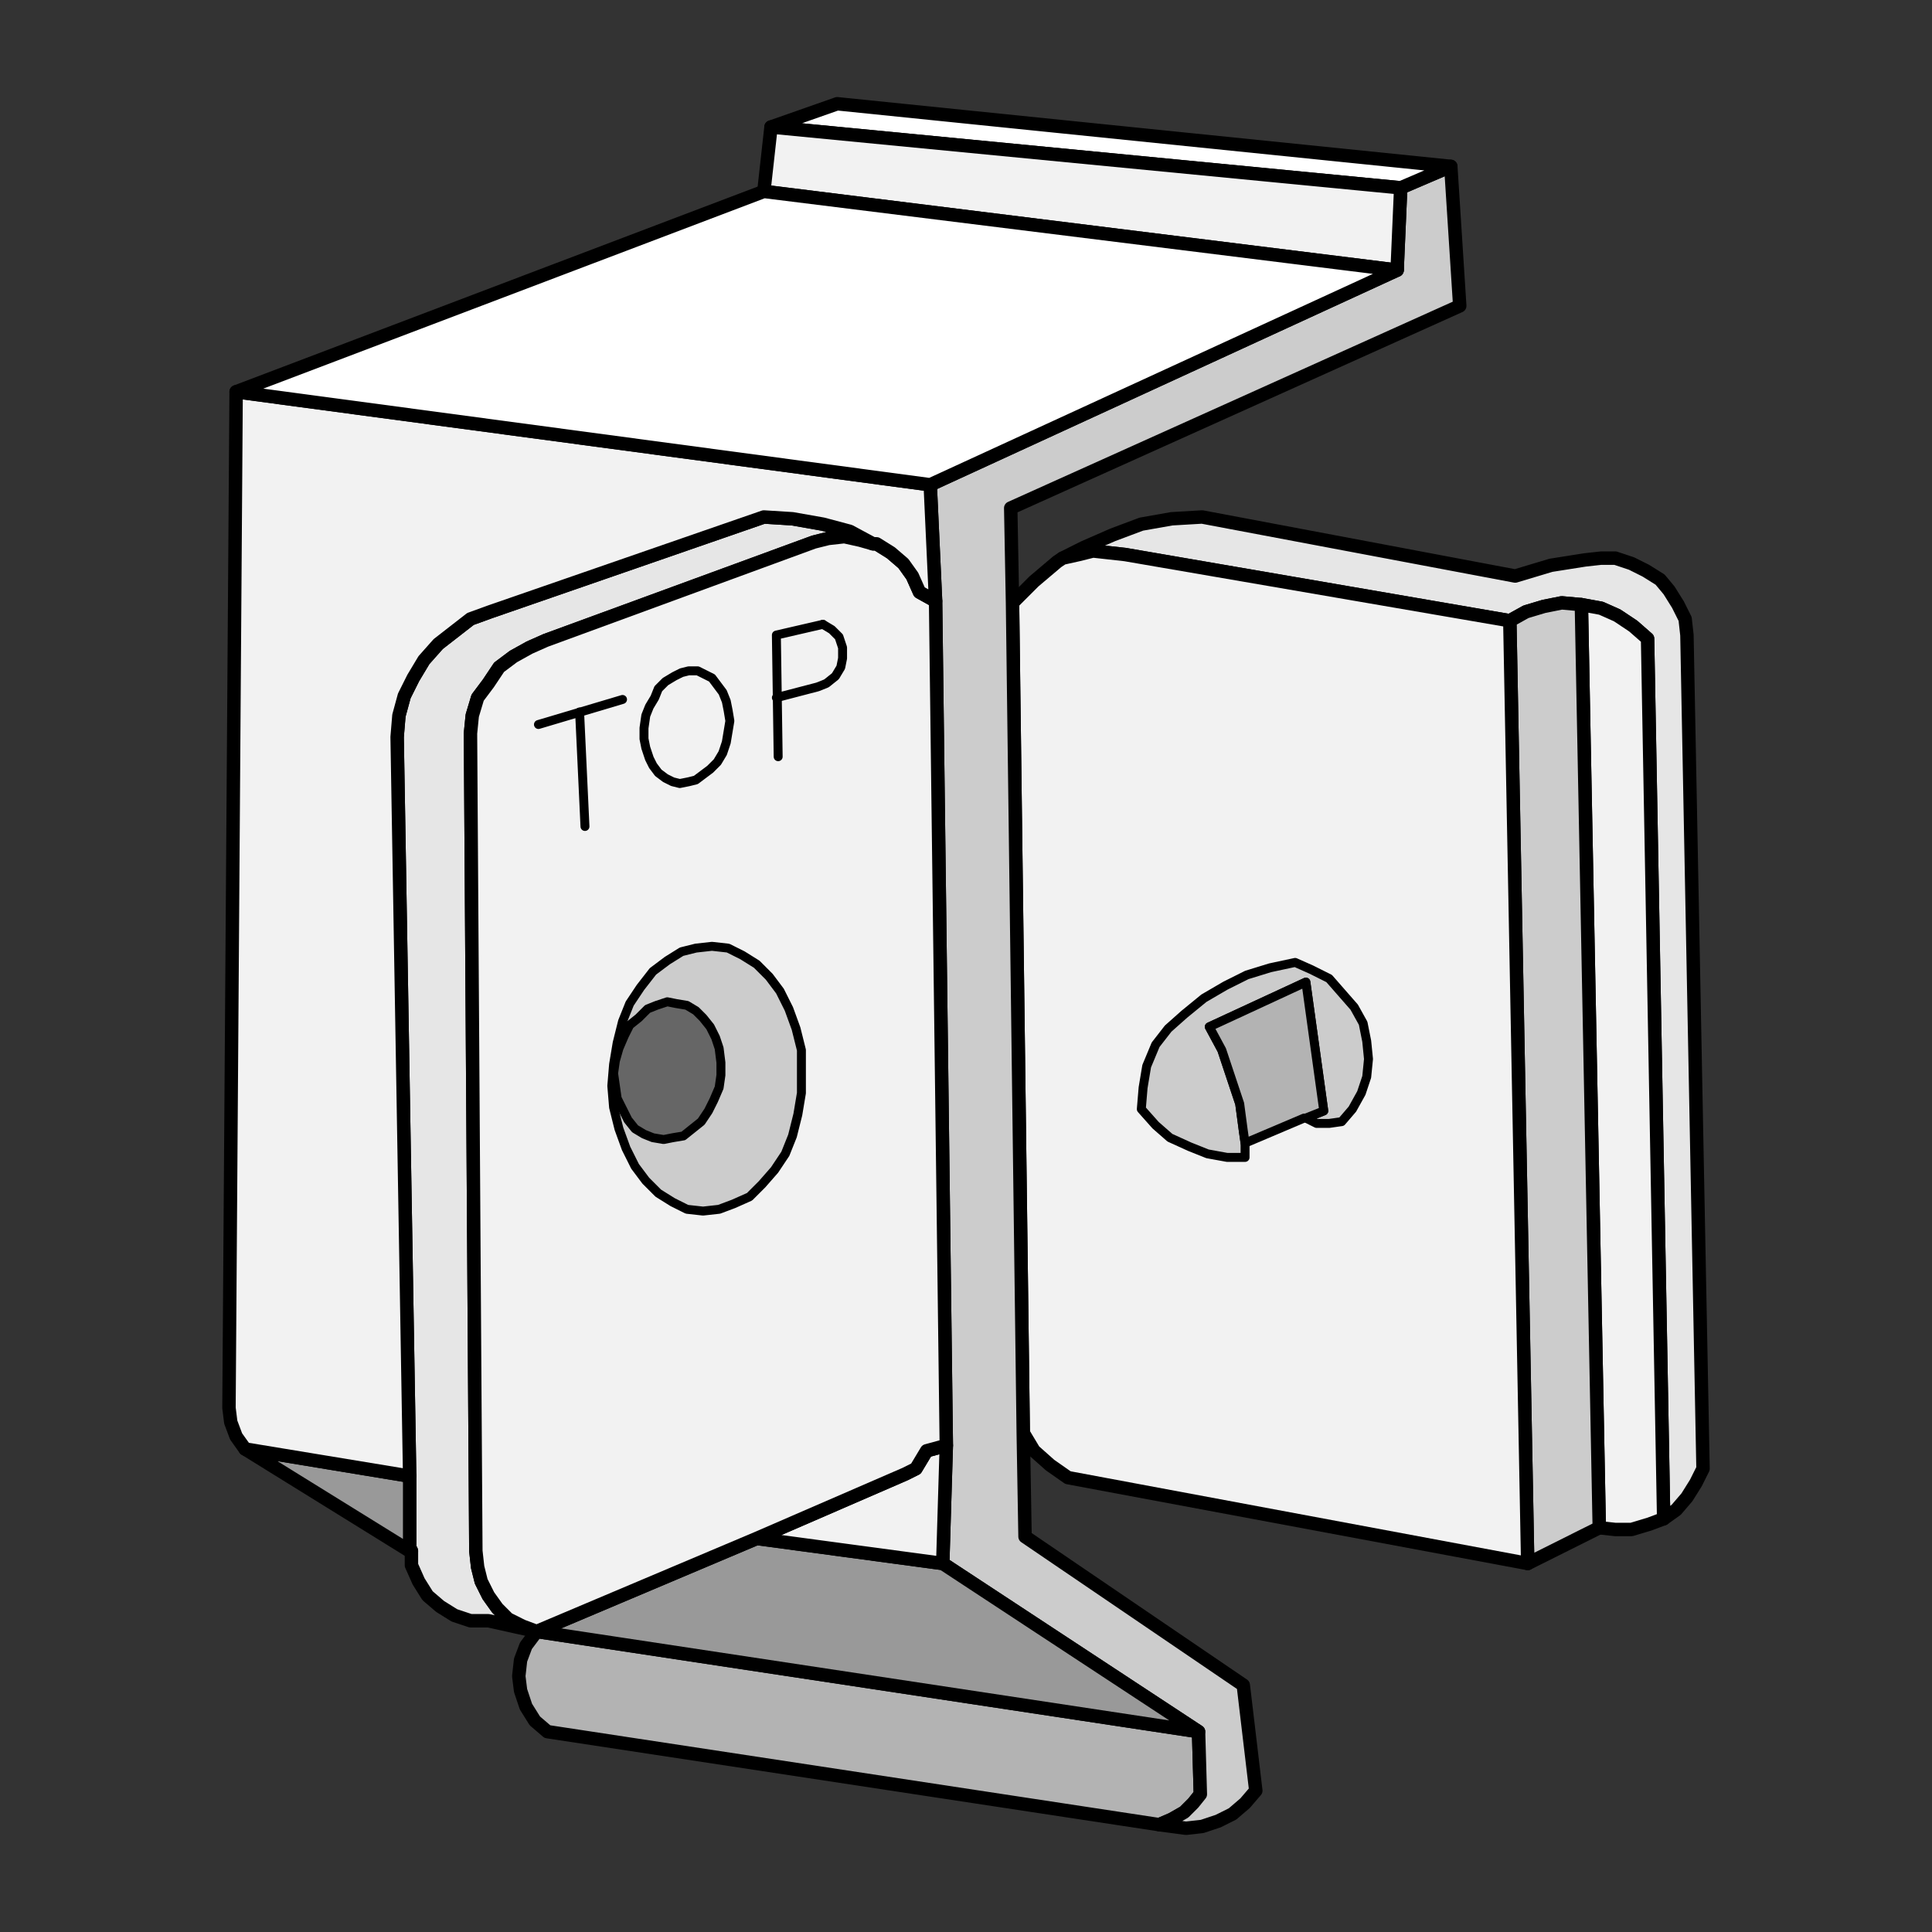 <?xml version="1.0" encoding="utf-8"?>
<!-- Generator: Adobe Illustrator 21.1.0, SVG Export Plug-In . SVG Version: 6.00 Build 0)  -->
<svg version="1.1" id="Layer_1" xmlns="http://www.w3.org/2000/svg" xmlns:xlink="http://www.w3.org/1999/xlink" x="0px" y="0px"
	 width="108px" height="108px" viewBox="0 0 108 108" style="enable-background:new 0 0 108 108;" xml:space="preserve">
<rect x="0" y="0" width="108" height="108" fill="#333333" stroke="none"/>
<style type="text/css">
	.st0{fill:#E6E6E6;stroke:#000000;stroke-width:0.75;stroke-linecap:round;stroke-linejoin:round;stroke-miterlimit:10;}
	.st1{fill:#F2F2F2;stroke:#000000;stroke-width:0.75;stroke-linecap:round;stroke-linejoin:round;stroke-miterlimit:10;}
	.st2{fill:#CCCCCC;stroke:#000000;stroke-width:0.75;stroke-linecap:round;stroke-linejoin:round;stroke-miterlimit:10;}
	.st3{fill:#FFFFFF;stroke:#000000;stroke-width:0.75;stroke-linecap:round;stroke-linejoin:round;stroke-miterlimit:10;}
	.st4{fill:#999999;stroke:#000000;stroke-width:0.75;stroke-linecap:round;stroke-linejoin:round;stroke-miterlimit:10;}
	.st5{fill:#B3B3B3;stroke:#000000;stroke-width:0.75;stroke-linecap:round;stroke-linejoin:round;stroke-miterlimit:10;}
	.st6{fill:#CCCCCC;stroke:#000000;stroke-width:0.5;stroke-linecap:round;stroke-linejoin:round;stroke-miterlimit:10;}
	.st7{fill:#666666;stroke:#000000;stroke-width:0.5;stroke-linecap:round;stroke-linejoin:round;stroke-miterlimit:10;}
	.st8{fill:none;stroke:#000000;stroke-width:0.5;stroke-linecap:round;stroke-linejoin:round;stroke-miterlimit:10;}
	.st9{fill:#B3B3B3;stroke:#000000;stroke-width:0.5;stroke-linecap:round;stroke-linejoin:round;stroke-miterlimit:10;}
</style>
<g>
	<polygon class="st0" points="95.2,82.1 94.8,82.9 94.3,83.7 93.7,84.4 93,84.9 92.1,35.7 91.3,35 90.4,34.4 89.5,34 88.4,33.8 
		87.3,33.7 86.3,33.9 85.3,34.2 84.4,34.7 62.9,31 62,30.9 61.1,30.8 60.3,31 59.4,31.2 59.4,31.2 60.6,30.6 62.2,29.9 63.8,29.3 
		65.5,29 67.2,28.9 84.7,32.2 86.7,31.6 88.6,31.3 89.5,31.2 90.3,31.2 91.2,31.5 92,31.9 92.8,32.4 93.3,33 93.8,33.8 94.2,34.6 
		94.3,35.5 	"/>
	<polygon class="st1" points="93,84.9 92.2,85.2 91.2,85.5 90.3,85.5 89.4,85.4 88.4,33.8 89.5,34 90.4,34.4 91.3,35 92.1,35.7 	"/>
	<polygon class="st2" points="89.4,85.4 85.4,87.4 84.4,34.7 85.3,34.2 86.3,33.9 87.3,33.7 88.4,33.8 	"/>
	<polygon class="st1" points="85.4,87.4 59.7,82.6 58.7,81.9 57.8,81.1 57.2,80.1 57.2,80.1 56.6,33.7 56.6,33.7 57.8,32.5 
		59.1,31.4 59.4,31.2 59.4,31.2 60.3,31 61.1,30.8 62,30.9 62.9,31 84.4,34.7 	"/>
	<polygon class="st0" points="48.8,30.4 48.1,30.2 47.2,30 46.3,30.1 45.5,30.3 30.5,35.8 29.6,36.2 28.7,36.7 27.9,37.3 27.3,38.2 
		26.7,39 26.4,40 26.3,41 26.6,86.7 26.7,87.6 26.9,88.4 27.3,89.2 27.8,89.9 28.4,90.5 29.2,90.9 30,91.2 27.3,90.6 26.3,90.6 
		25.4,90.3 24.6,89.8 23.9,89.2 23.4,88.4 23,87.5 23,86.7 22.9,86.5 22.9,82.5 22.2,41.2 22.3,40 22.6,38.9 23.1,37.9 23.7,36.9 
		24.5,36 25.4,35.3 26.3,34.6 27.4,34.2 42.7,28.9 44.3,29 46,29.3 47.5,29.7 	"/>
	<line class="st3" x1="49" y1="30.5" x2="48.8" y2="30.4"/>
	<polygon class="st4" points="23,86.7 22.9,86.7 13.7,81 22.8,82.5 22.9,82.5 22.9,86.5 	"/>
	<polygon class="st5" points="67.1,100.3 66.7,100.8 66.2,101.3 65.5,101.7 64.8,102 64.8,102 30.6,96.8 29.9,96.2 29.4,95.4 
		29.1,94.5 29,93.7 29.1,92.8 29.4,92 30,91.2 67,96.8 	"/>
	<polygon class="st2" points="69.5,94.2 70.2,100.1 69.6,100.8 68.9,101.4 68.1,101.8 67.2,102.1 66.3,102.2 64.8,102 64.8,102 
		65.5,101.7 66.2,101.3 66.7,100.8 67.1,100.3 67,96.8 52.7,87.4 52.9,80.8 52.3,33.6 52,27.1 78.1,15.1 78.3,10.5 81.1,9.3 
		81.6,17.1 56.5,28.4 56.6,33.7 57.2,80.1 57.3,85.9 	"/>
	<polygon class="st3" points="81.1,9.3 78.3,10.5 43.1,7.1 46.8,5.8 	"/>
	<polygon class="st1" points="78.3,10.5 78.1,15.1 42.7,10.7 43.1,7.1 	"/>
	<polygon class="st4" points="67,96.8 30,91.2 42.3,86 42.3,86 52.7,87.4 	"/>
	<polygon class="st1" points="52.9,80.8 52.7,87.4 42.3,86 42.3,86 50.6,82.4 51.2,82.1 51.5,81.6 51.8,81.1 	"/>
	<polygon class="st1" points="52.9,80.8 51.8,81.1 51.5,81.6 51.2,82.1 50.6,82.4 42.3,86 30,91.2 29.2,90.9 28.4,90.5 27.8,89.9 
		27.3,89.2 26.9,88.4 26.7,87.6 26.6,86.7 26.3,41 26.4,40 26.7,39 27.3,38.2 27.9,37.3 28.7,36.7 29.6,36.2 30.5,35.8 45.5,30.3 
		46.3,30.1 47.2,30 48.1,30.2 48.8,30.4 49,30.4 49.8,30.9 50.5,31.5 51,32.2 51.4,33.1 52.3,33.6 	"/>
	<polygon class="st1" points="52.3,33.6 51.4,33.1 51,32.2 50.5,31.5 49.8,30.9 49,30.4 48.8,30.4 47.5,29.7 46,29.3 44.3,29 
		42.7,28.9 27.4,34.2 26.3,34.6 25.4,35.3 24.5,36 23.7,36.9 23.1,37.9 22.6,38.9 22.3,40 22.2,41.2 22.9,82.5 22.8,82.5 13.7,81 
		13.2,80.3 12.9,79.5 12.8,78.7 13.2,21.9 52,27.1 	"/>
	<polygon class="st3" points="78.1,15.1 52,27.1 13.2,21.9 42.7,10.7 	"/>
	<g>
		<polygon class="st6" points="44.8,61.1 44.6,62.3 44.3,63.5 43.9,64.5 43.3,65.4 42.6,66.2 41.9,66.9 41,67.3 40.2,67.6 
			39.3,67.7 38.4,67.6 37.6,67.2 36.8,66.7 36.1,66 35.5,65.2 35,64.2 34.6,63.1 34.3,61.9 34.2,60.7 34.3,59.5 34.5,58.3 
			34.8,57.1 35.2,56.1 35.8,55.2 36.5,54.3 37.3,53.7 38.1,53.2 38.9,53 39.8,52.9 40.7,53 41.5,53.4 42.3,53.9 43,54.6 43.6,55.4 
			44.1,56.4 44.5,57.5 44.8,58.7 44.8,59.8 		"/>
		<polygon class="st7" points="40.3,60.1 40.2,60.8 39.9,61.5 39.6,62.1 39.2,62.7 38.7,63.1 38.2,63.5 37.6,63.6 37.1,63.7 
			36.5,63.6 36,63.4 35.5,63.1 35.1,62.6 34.8,62 34.5,61.4 34.4,60.7 34.3,60 34.4,59.3 34.6,58.6 34.9,57.9 35.2,57.3 35.7,56.9 
			36.2,56.4 36.7,56.2 37.3,56 37.8,56.1 38.4,56.2 38.9,56.5 39.3,56.9 39.7,57.4 40,58 40.2,58.6 40.3,59.4 		"/>
	</g>
	<g>
		<polyline class="st8" points="43.4,39 45.7,38.4 46.2,38.2 46.7,37.8 47,37.3 47.1,36.8 47.1,36.2 46.9,35.6 46.5,35.2 46,34.9 		
			"/>
		<polyline class="st8" points="43.5,42.3 43.4,35.5 46,34.9 		"/>
		<polygon class="st8" points="39,37.5 38.5,37.5 38.1,37.6 37.7,37.8 37.2,38.1 36.8,38.5 36.6,39 36.3,39.5 36.1,40 36,40.7 
			36,41.3 36.1,41.8 36.3,42.4 36.5,42.8 36.8,43.2 37.2,43.5 37.6,43.7 38,43.8 38.5,43.7 38.9,43.6 39.3,43.3 39.7,43 40.1,42.6 
			40.4,42.1 40.6,41.5 40.7,40.9 40.8,40.3 40.7,39.7 40.6,39.2 40.4,38.7 40.1,38.3 39.8,37.9 39.4,37.7 		"/>
		<line class="st8" x1="32.4" y1="39.8" x2="32.7" y2="46.2"/>
		<line class="st8" x1="30.1" y1="40.5" x2="34.8" y2="39.1"/>
	</g>
	<g>
		<polygon class="st6" points="76.5,59.2 76.4,60.2 76.1,61.1 75.6,62 75,62.7 74.3,62.8 73.6,62.8 73,62.5 74,62.1 73,54.9 
			67.6,57.4 68.3,58.7 68.8,60.2 69.3,61.7 69.5,63.2 69.6,63.9 69.6,64.7 68.6,64.7 67.5,64.5 66.5,64.1 65.4,63.6 64.6,62.9 
			63.8,62 63.9,60.8 64.1,59.6 64.6,58.4 65.3,57.5 66.2,56.7 67.3,55.8 68.5,55.1 69.7,54.5 71,54.1 72.4,53.8 73.3,54.2 
			74.3,54.7 75,55.5 75.7,56.3 76.2,57.2 76.4,58.2 		"/>
		<polygon class="st9" points="74,62.1 73,62.5 72.9,62.5 69.6,63.9 69.6,63.9 69.5,63.2 69.3,61.7 68.8,60.2 68.3,58.7 67.6,57.4 
			73,54.9 		"/>
	</g>
</g>
</svg>
